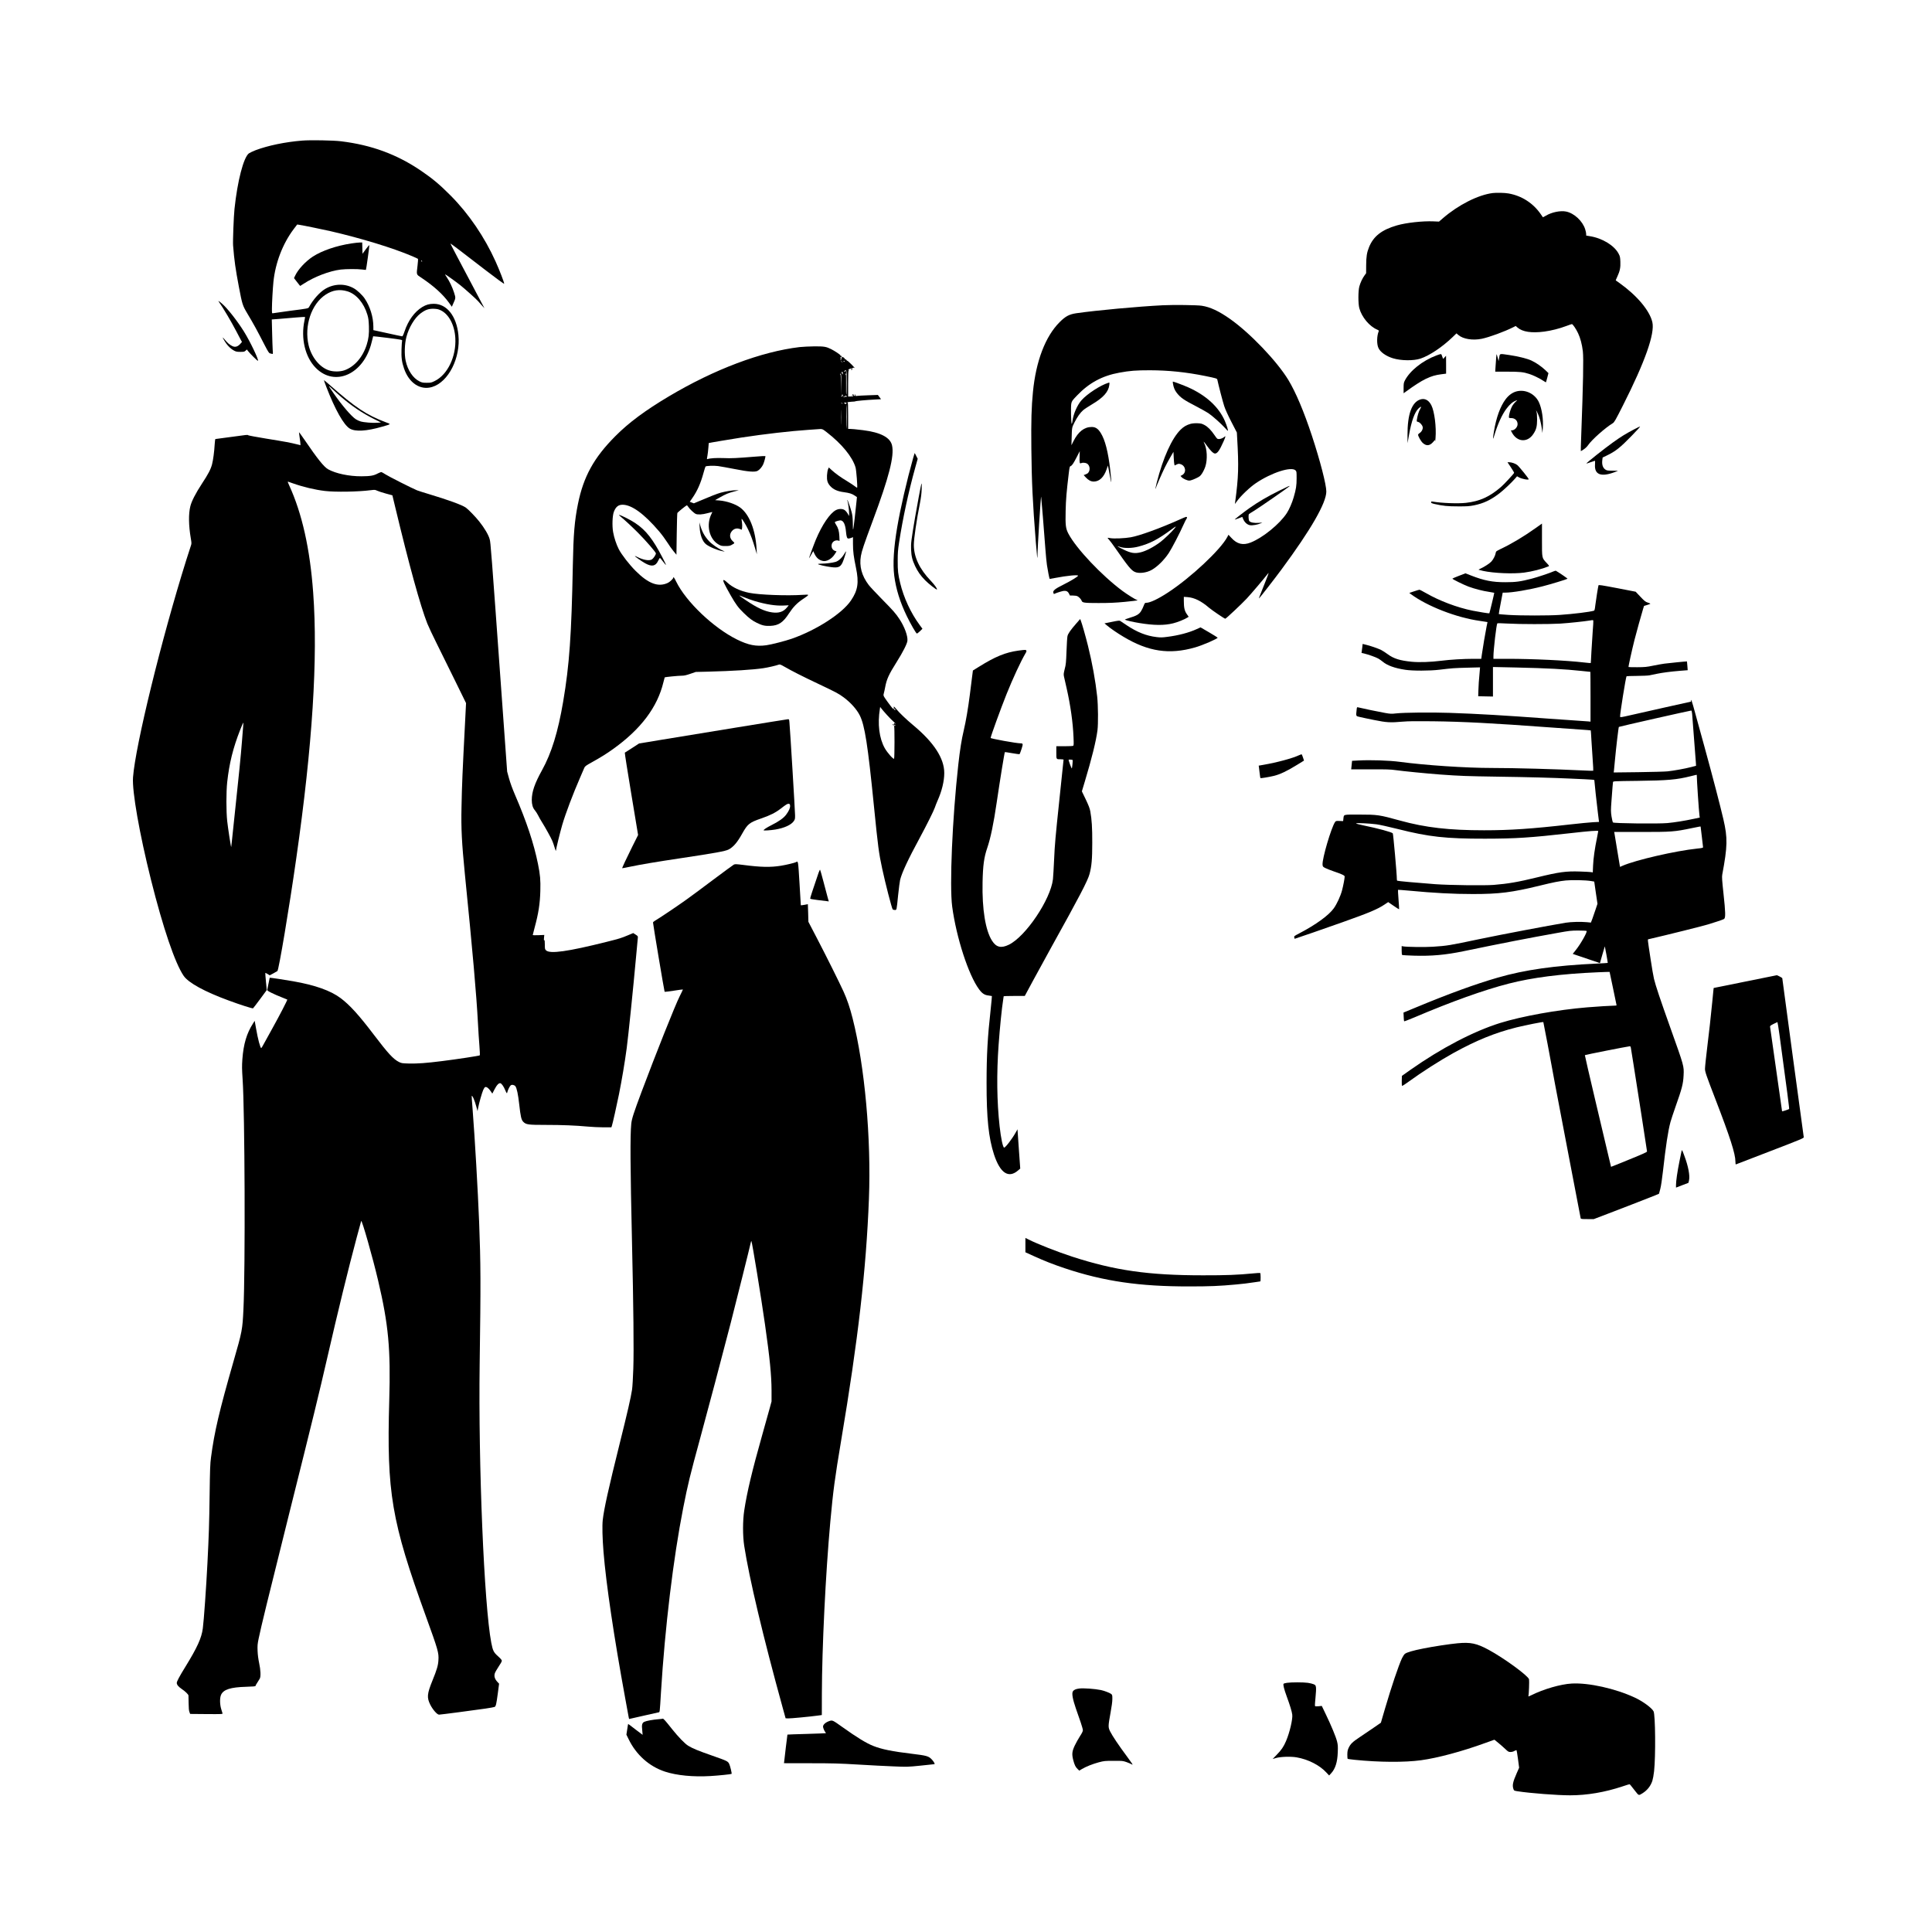<?xml version="1.0" standalone="no"?>
<!DOCTYPE svg PUBLIC "-//W3C//DTD SVG 20010904//EN"
 "http://www.w3.org/TR/2001/REC-SVG-20010904/DTD/svg10.dtd">
<svg version="1.0" xmlns="http://www.w3.org/2000/svg"
 width="4000pt" height="4000pt" viewBox="0 0 4000 4000"
 preserveAspectRatio="xMidYMid meet">

<g transform="translate(0,4000) scale(0.1,-0.1)"
fill="#000000" stroke="none">
<path d="M6255 37089 c-349 -28 -705 -102 -961 -198 -59 -23 -122 -53 -142
-67 -110 -85 -236 -570 -297 -1149 -17 -157 -36 -669 -29 -758 24 -308 50
-488 120 -857 69 -363 76 -384 174 -549 136 -228 194 -334 361 -659 69 -133
89 -164 109 -168 14 -3 34 -8 44 -11 18 -5 19 0 12 83 -3 49 -9 211 -12 359
l-7 271 149 11 c82 7 236 20 342 29 106 9 195 14 197 12 2 -2 -3 -35 -11 -73
-79 -371 13 -758 233 -981 397 -403 996 -131 1156 525 17 69 32 128 33 129 1
2 138 -13 304 -34 289 -37 301 -39 295 -59 -4 -11 -9 -90 -12 -175 -6 -171 6
-266 52 -399 102 -302 338 -457 582 -383 340 104 592 604 544 1078 -39 390
-240 644 -510 644 -94 0 -157 -18 -239 -67 -159 -97 -290 -276 -366 -503 -27
-78 -40 -105 -52 -103 -9 0 -146 30 -305 65 l-289 63 0 70 c0 199 -68 420
-180 585 -47 70 -154 171 -223 210 -181 104 -408 100 -595 -12 -115 -69 -251
-222 -333 -374 -16 -31 -18 -31 -394 -79 -111 -15 -334 -46 -352 -50 -23 -5
-23 -4 -23 94 0 119 17 418 31 556 40 394 192 788 416 1087 l76 100 46 -7 c76
-11 470 -92 639 -130 641 -148 1301 -350 1701 -521 58 -25 110 -49 114 -53 4
-4 1 -66 -8 -137 -24 -203 -30 -182 83 -257 255 -171 439 -337 568 -515 l59
-83 26 59 c56 125 56 119 20 234 -37 114 -93 233 -153 321 -21 31 -36 57 -32
57 10 0 213 -145 312 -223 97 -77 343 -298 372 -334 10 -13 43 -50 74 -84 l56
-60 -55 103 c-494 932 -653 1234 -650 1237 2 2 86 -60 187 -137 101 -78 350
-269 553 -425 204 -156 371 -279 373 -272 5 20 -94 276 -178 462 -228 506
-555 986 -925 1359 -228 230 -375 353 -615 517 -502 341 -1026 535 -1660 612
-159 20 -639 28 -805 14z m2485 -2500 c0 -6 -4 -7 -10 -4 -5 3 -10 11 -10 16
0 6 5 7 10 4 6 -3 10 -11 10 -16z m-1546 -621 c182 -56 339 -240 412 -483 22
-74 27 -116 32 -238 5 -165 -6 -256 -45 -382 -82 -260 -254 -458 -461 -531
-88 -31 -221 -33 -314 -4 -195 60 -368 271 -428 520 -96 402 57 858 354 1051
144 94 289 116 450 67z m1932 -393 c169 -82 286 -306 301 -575 21 -380 -159
-756 -424 -887 -72 -36 -83 -38 -167 -38 -80 0 -98 3 -151 29 -134 66 -243
228 -286 426 -29 133 -23 350 15 493 50 194 169 393 288 484 105 80 172 104
284 100 65 -3 93 -9 140 -32z"/>
<path d="M30905 36003 c-301 -37 -713 -246 -1031 -521 l-81 -70 -114 5 c-221
10 -568 -28 -759 -84 -314 -91 -484 -224 -576 -451 -45 -111 -58 -195 -59
-373 l-1 -166 -32 -44 c-43 -58 -86 -148 -108 -229 -26 -91 -26 -357 -1 -450
50 -186 210 -378 373 -446 28 -12 34 -19 29 -32 -40 -94 -44 -262 -7 -344 38
-87 156 -171 302 -216 167 -51 425 -54 568 -7 190 64 449 237 666 445 l81 78
39 -34 c97 -84 298 -116 484 -78 155 32 474 149 654 240 l49 25 37 -32 c103
-90 291 -119 556 -84 142 19 313 62 453 115 59 22 111 40 117 40 19 0 87 -101
128 -188 47 -99 82 -231 99 -373 17 -147 7 -659 -34 -1762 -7 -169 -10 -307
-8 -307 3 0 30 16 60 36 33 22 71 57 91 88 79 115 354 359 511 454 31 19 56
62 211 369 458 906 663 1487 608 1724 -56 239 -317 550 -680 809 -41 30 -76
54 -78 55 -1 1 13 35 32 76 54 117 69 188 64 309 -4 93 -7 112 -35 165 -88
171 -337 324 -596 365 l-77 13 0 32 c0 18 -9 61 -20 96 -53 172 -228 335 -395
369 -119 24 -299 -13 -422 -87 -31 -18 -57 -32 -59 -31 -1 2 -19 28 -40 58
-159 233 -397 387 -673 435 -76 14 -249 18 -326 8z"/>
<path d="M7275 34960 c-310 -47 -608 -149 -799 -273 -151 -99 -305 -265 -365
-394 l-24 -51 63 -81 c34 -45 64 -81 65 -81 1 0 33 20 71 45 220 145 536 266
769 294 110 13 344 14 444 1 41 -6 76 -9 77 -7 6 5 75 500 71 511 -2 6 -35
-32 -73 -84 l-69 -94 -3 117 -3 117 -52 -1 c-29 0 -106 -9 -172 -19z"/>
<path d="M4532 33750 c93 -132 255 -407 361 -610 38 -74 80 -154 93 -177 l24
-42 -31 -36 c-57 -64 -111 -80 -172 -49 -54 27 -95 62 -147 125 -56 67 -62 67
-23 0 61 -106 132 -180 214 -223 36 -19 59 -23 126 -23 73 0 84 3 108 25 l26
24 26 -34 c37 -49 189 -200 202 -200 31 0 -158 397 -289 607 -141 225 -344
482 -451 574 -72 61 -89 71 -67 39z"/>
<path d="M24076 33680 c-517 -26 -1377 -105 -1791 -165 -148 -22 -224 -62
-346 -184 -295 -295 -491 -805 -553 -1446 -31 -312 -39 -595 -33 -1173 7 -688
26 -1102 93 -1942 24 -298 34 -382 34 -277 0 157 68 1248 76 1222 4 -11 64
-763 89 -1100 9 -115 22 -257 31 -315 14 -97 50 -280 56 -286 2 -1 57 9 124
22 231 45 464 67 464 45 0 -18 -154 -111 -305 -186 -172 -85 -222 -126 -206
-168 l10 -26 62 25 c35 13 88 29 119 36 70 14 107 -1 133 -54 l19 -38 64 0
c38 0 77 -6 93 -15 32 -16 77 -65 86 -94 13 -40 54 -46 350 -46 219 0 338 5
543 24 144 14 262 28 262 33 0 4 -5 8 -11 8 -21 0 -196 109 -300 186 -432 321
-957 877 -1119 1185 -56 108 -64 171 -57 474 5 234 19 398 64 770 16 133 19
148 39 155 30 12 59 55 129 191 l60 118 -3 -105 c-5 -130 1 -159 28 -144 27
15 87 12 120 -5 74 -38 80 -165 11 -210 -9 -5 -29 -15 -45 -21 l-30 -10 44
-48 c55 -59 106 -86 165 -86 116 0 209 89 266 253 l27 79 12 -59 c7 -32 23
-114 35 -183 26 -143 29 -140 15 15 -36 393 -96 678 -177 840 -68 136 -127
185 -220 185 -154 0 -278 -96 -378 -294 l-42 -84 4 136 c6 234 5 229 57 332
58 116 121 205 180 256 24 22 108 77 187 124 232 137 339 258 356 399 6 53 6
53 -18 46 -163 -49 -439 -228 -557 -361 -88 -99 -169 -284 -187 -427 -4 -31
-11 -59 -15 -62 -14 -9 -23 356 -10 418 11 53 19 65 118 168 250 262 523 409
875 473 222 41 345 50 637 50 382 -1 745 -38 1145 -119 229 -47 244 -51 249
-78 21 -102 112 -454 141 -541 22 -70 77 -190 149 -330 l114 -221 6 -110 c35
-596 28 -810 -40 -1320 l-7 -50 48 65 c80 110 268 288 390 369 324 218 732
348 818 262 21 -20 22 -31 22 -164 0 -149 -11 -223 -61 -394 -32 -112 -93
-252 -143 -328 -148 -225 -494 -507 -746 -607 -160 -63 -283 -34 -402 97 l-59
63 -24 -46 c-139 -263 -757 -842 -1229 -1150 -200 -131 -370 -212 -446 -212
-31 0 -34 -4 -55 -59 -12 -33 -37 -85 -56 -115 -41 -65 -95 -96 -247 -141 -59
-17 -93 -32 -85 -36 25 -14 176 -49 295 -68 303 -50 517 -52 702 -6 94 23 239
82 299 121 l22 15 -40 57 c-45 65 -60 131 -60 271 l0 84 80 -6 c139 -11 281
-81 440 -218 66 -56 321 -229 338 -229 15 0 346 312 443 416 95 102 359 413
423 497 16 21 30 36 32 34 2 -2 -35 -100 -82 -218 -126 -314 -125 -311 -114
-304 13 8 321 404 462 595 609 824 928 1378 928 1614 0 142 -129 641 -297
1151 -168 509 -336 905 -490 1160 -238 390 -792 970 -1207 1262 -231 163 -412
247 -586 273 -101 15 -582 21 -804 10z"/>
<path d="M16555 32814 c-794 -94 -1768 -461 -2708 -1021 -492 -293 -829 -543
-1107 -823 -443 -444 -660 -838 -774 -1403 -71 -352 -94 -626 -106 -1267 -28
-1452 -71 -2063 -200 -2825 -107 -630 -241 -1066 -439 -1423 -152 -275 -210
-445 -211 -613 0 -95 20 -164 63 -214 19 -22 49 -69 67 -104 17 -36 53 -99 79
-140 72 -114 190 -328 217 -393 13 -31 35 -94 48 -140 14 -46 25 -74 25 -63 1
34 87 383 131 535 70 239 223 643 370 980 40 91 79 182 87 202 14 33 32 47
157 116 185 103 301 175 438 273 575 411 918 865 1043 1383 14 54 26 100 27
102 7 7 280 34 344 34 57 0 95 8 185 39 l114 39 250 6 c513 13 941 40 1150 72
100 15 266 54 317 73 24 9 38 4 115 -40 160 -92 364 -196 698 -354 380 -180
424 -203 535 -285 143 -107 267 -245 330 -370 104 -206 167 -607 295 -1890 84
-838 99 -956 171 -1290 65 -302 197 -814 216 -837 6 -7 25 -13 43 -13 41 0 37
-17 70 310 15 140 33 281 41 313 36 148 165 425 405 867 149 277 292 564 315
633 9 29 34 93 56 142 89 199 138 404 138 571 0 303 -214 632 -640 987 -150
125 -284 253 -361 345 -36 43 -45 50 -46 33 -1 -11 9 -29 22 -40 l25 -18 -25
0 c-19 0 -39 20 -93 91 -38 50 -87 117 -108 149 -36 56 -37 60 -26 100 7 23
19 80 28 127 31 168 74 263 239 525 129 205 215 375 222 437 11 99 -61 296
-168 455 -78 117 -122 167 -364 413 -122 124 -242 253 -268 287 -146 192 -200
390 -163 603 19 108 60 229 246 730 336 901 448 1338 399 1557 -36 166 -238
272 -604 317 -156 19 -221 25 -267 26 l-38 0 0 276 c0 217 -3 274 -12 268 -9
-5 -10 -4 -2 5 5 6 45 12 87 14 42 1 77 5 77 8 0 7 221 28 403 37 l128 7 -33
44 -32 44 -200 -7 c-111 -4 -216 -9 -235 -13 -22 -4 -32 -2 -28 5 4 5 1 15 -6
21 -10 8 -14 7 -14 -4 0 -8 5 -11 10 -8 6 3 7 1 3 -6 -10 -15 -31 -9 -31 9 0
23 -31 19 -33 -4 -1 -15 1 -17 7 -7 6 8 11 9 15 3 9 -15 -2 -19 -56 -21 l-48
-1 0 270 c0 209 3 270 13 270 8 0 7 3 -3 10 -11 7 -8 11 15 20 16 6 38 12 49
13 12 1 24 7 28 12 5 6 15 5 30 -4 13 -7 -13 23 -57 68 -44 45 -85 81 -91 81
-7 0 -14 7 -18 15 -3 8 -13 15 -22 15 -10 0 -14 3 -11 6 7 7 -36 44 -51 44
-11 0 -24 -28 -18 -39 3 -4 -4 -8 -15 -8 -17 -2 -18 0 -4 13 19 20 19 28 -1
20 -8 -3 -12 -2 -9 4 3 6 13 10 21 10 17 0 19 16 2 26 -7 5 -8 3 -3 -6 5 -9 4
-11 -3 -6 -7 4 -12 13 -12 19 0 13 -117 91 -195 130 -101 50 -145 57 -344 56
-102 -1 -240 -8 -306 -15z m868 -271 c-7 -2 -19 -2 -25 0 -7 3 -2 5 12 5 14 0
19 -2 13 -5z m17 -36 c11 -5 9 -6 -4 -4 -11 1 -21 9 -23 17 -3 10 -2 11 4 4 4
-6 15 -14 23 -17z m45 13 c3 -5 -1 -10 -10 -10 -9 0 -13 5 -10 10 3 6 8 10 10
10 2 0 7 -4 10 -10z m28 -201 c-4 -16 -8 -17 -14 -7 -7 10 -9 11 -9 0 0 -7 -5
-10 -11 -6 -8 4 -3 12 12 20 13 7 25 13 26 14 0 0 -1 -9 -4 -21z m17 -244 c0
-135 -3 -245 -7 -245 -5 0 -7 95 -5 211 2 170 0 209 -10 203 -10 -5 -11 -4 0
7 6 7 12 26 12 41 0 15 2 28 5 28 3 0 5 -110 5 -245z m-83 193 c-9 -5 -8 -8 2
-8 8 0 11 -3 8 -6 -12 -12 -35 17 -30 37 5 18 6 18 18 2 10 -13 10 -20 2 -25z
m-29 -232 l-3 -211 -2 213 c-2 117 -7 211 -12 208 -4 -3 -8 1 -8 9 0 11 4 12
14 4 10 -9 13 -57 11 -223z m33 -217 c8 -15 8 -19 0 -15 -6 4 -11 2 -11 -3 0
-6 -8 -11 -17 -11 -15 0 -15 1 2 13 10 8 15 19 11 25 -4 7 -5 12 -2 12 3 0 10
-10 17 -21z m79 -31 c0 -4 -7 -5 -15 -2 -8 4 -22 1 -29 -5 -11 -9 -16 -9 -22
0 -4 7 -3 9 3 6 6 -4 19 2 29 12 18 17 33 12 34 -11z m-6 -127 c5 -1 3 -8 -5
-17 -12 -14 -14 -14 -24 0 -7 9 -16 12 -20 8 -5 -4 -5 -2 -2 5 4 6 15 10 25 8
9 -2 21 -4 26 -4z m-78 -13 c3 -4 -1 -5 -10 -4 -8 1 -18 5 -22 8 -3 4 1 5 10
4 8 -1 18 -5 22 -8z m84 -274 c0 -136 -3 -250 -6 -253 -2 -3 -4 111 -4 253 1
142 4 256 6 253 3 -3 5 -117 4 -253z m-113 -136 c-1 -68 -3 -13 -3 122 0 135
2 190 3 123 2 -68 2 -178 0 -245z m-300 -187 c311 -241 532 -510 596 -728 16
-52 44 -409 33 -420 -2 -3 -24 10 -48 30 -24 19 -95 66 -159 105 -134 80 -239
156 -322 231 l-57 53 -17 -38 c-9 -22 -18 -77 -21 -127 -5 -104 11 -158 66
-219 66 -73 151 -111 290 -129 107 -14 164 -32 220 -71 l44 -30 -7 -72 c-16
-174 -65 -590 -70 -594 -6 -7 -7 -1 -9 148 -2 93 -8 146 -24 208 -25 93 -81
252 -89 252 -3 0 -2 -8 2 -17 12 -31 35 -196 35 -258 l0 -59 -32 54 c-18 30
-48 63 -66 73 -45 27 -117 25 -173 -3 -125 -64 -288 -303 -419 -616 -41 -98
-140 -369 -140 -382 0 -4 20 28 44 71 l43 77 19 -41 c42 -95 98 -146 181 -163
76 -17 183 43 243 136 l40 62 -31 10 c-98 33 -97 179 2 212 20 7 45 8 62 3
l29 -8 -4 97 c-5 107 -25 174 -69 240 -16 24 -27 47 -24 52 10 16 103 41 128
35 56 -14 89 -90 102 -230 11 -114 22 -145 51 -145 13 0 40 7 59 14 l35 15 0
-142 c0 -155 14 -262 62 -492 64 -307 40 -466 -104 -678 -183 -270 -715 -613
-1228 -792 -133 -46 -421 -120 -523 -134 -213 -29 -371 2 -607 118 -488 241
-1057 783 -1260 1199 -41 83 -60 110 -60 82 0 -20 -72 -89 -113 -108 -198 -93
-402 -17 -667 248 -130 129 -291 337 -349 450 -50 97 -97 239 -117 354 -23
130 -15 339 15 419 40 104 93 147 180 147 190 0 448 -188 759 -553 55 -65 130
-167 167 -226 37 -59 94 -140 128 -181 l62 -75 6 425 c3 234 9 432 13 440 7
14 176 152 195 158 5 2 18 -12 30 -31 27 -45 123 -134 158 -148 44 -18 137
-12 240 16 52 14 97 25 99 25 3 0 -3 -14 -12 -32 -121 -233 -52 -533 147 -643
48 -27 63 -30 139 -30 69 0 93 4 125 22 72 40 71 37 26 78 -71 65 -74 154 -7
221 41 41 95 53 153 32 l42 -15 6 46 c3 25 2 75 -4 111 -6 35 -9 66 -7 68 9 8
91 -126 136 -222 53 -111 94 -221 146 -396 l34 -115 -6 110 c-22 394 -150 718
-341 858 -99 72 -275 132 -428 145 l-90 7 102 58 c117 67 172 90 298 123 l90
23 -61 1 c-71 0 -207 -22 -314 -51 -72 -20 -225 -80 -449 -176 l-105 -44 -43
16 -42 16 53 77 c101 144 173 306 231 520 19 69 38 129 42 133 16 16 169 21
258 10 50 -7 205 -35 345 -62 286 -57 419 -67 476 -37 41 22 92 82 115 134 23
52 52 164 45 171 -3 3 -97 -1 -208 -11 -395 -32 -495 -37 -658 -30 -150 6
-284 -3 -332 -21 -14 -6 -15 1 -2 65 7 40 16 116 20 169 3 53 7 97 8 98 3 4
444 78 676 114 485 74 1011 134 1380 159 91 6 181 12 200 14 96 8 94 9 187
-63z m1245 -5852 c48 -53 107 -114 133 -135 25 -22 45 -43 45 -49 0 -5 -4 -3
-10 5 -5 8 -12 11 -16 7 -10 -10 -11 -57 -2 -63 11 -7 10 -655 -1 -672 -12
-20 -139 122 -193 218 -115 205 -152 499 -101 814 l6 40 26 -34 c14 -19 65
-78 113 -131z m173 -220 c-10 -15 -25 -10 -19 6 4 8 10 12 15 9 5 -3 7 -10 4
-15z"/>
<path d="M12845 29308 c84 -69 245 -218 369 -343 155 -156 366 -399 366 -422
0 -26 -48 -100 -79 -122 -54 -38 -178 -18 -314 51 -22 11 -41 18 -42 16 -7 -7
142 -111 214 -151 136 -75 215 -60 267 52 16 33 32 60 36 60 4 1 33 -33 64
-74 31 -42 59 -73 62 -71 6 7 -144 295 -212 403 -177 287 -330 429 -609 569
-143 71 -184 82 -122 32z"/>
<path d="M14485 29090 c8 -167 57 -298 132 -358 74 -58 247 -129 358 -147 38
-5 36 -4 -18 19 -88 38 -218 129 -278 193 -94 103 -144 194 -185 338 l-14 50
5 -95z"/>
<path d="M17481 28534 c-51 -86 -122 -151 -184 -168 -66 -19 -202 -36 -289
-36 -37 0 -69 -4 -72 -8 -7 -11 162 -50 275 -64 142 -18 188 1 233 96 24 51
79 226 73 232 -1 2 -18 -21 -36 -52z"/>
<path d="M14979 27990 c-17 -11 18 -86 148 -315 108 -189 158 -257 275 -370
109 -106 167 -150 263 -198 112 -56 174 -70 285 -65 171 8 263 70 385 258 86
132 167 215 283 293 149 100 150 101 12 92 -336 -23 -911 -1 -1118 41 -187 38
-344 111 -450 209 -50 46 -72 61 -83 55z m652 -436 c232 -68 430 -99 591 -91
l108 5 -41 -50 c-73 -86 -166 -116 -303 -97 -153 21 -311 94 -544 252 -73 49
-135 93 -137 97 -3 4 44 -12 103 -37 59 -24 159 -60 223 -79z"/>
<path d="M18483 24995 c0 -8 4 -12 9 -9 5 3 6 10 3 15 -9 13 -12 11 -12 -6z"/>
<path d="M29740 32641 c-289 -108 -552 -318 -656 -523 -21 -41 -24 -61 -24
-154 l0 -106 53 38 c341 248 503 328 725 355 l102 13 0 185 -1 186 -30 -33
-30 -33 -13 33 c-7 18 -16 41 -19 51 -8 22 -18 21 -107 -12z"/>
<path d="M30977 32597 c-4 -40 -9 -122 -13 -182 l-7 -110 249 0 c259 0 332 -7
454 -47 83 -26 208 -87 285 -137 33 -22 61 -38 63 -36 2 2 14 45 27 97 l24 93
-62 60 c-81 77 -197 157 -292 201 -90 41 -271 86 -460 114 -207 30 -191 34
-205 -52 l-13 -73 -19 70 c-11 38 -20 71 -22 72 -2 2 -6 -30 -9 -70z"/>
<path d="M17629 32368 c0 -2 -2 -11 -4 -21 -3 -15 -1 -16 11 -6 7 6 11 15 8
20 -5 9 -13 12 -15 7z"/>
<path d="M6755 31993 c181 -472 363 -794 488 -867 115 -67 345 -54 666 39 198
57 192 50 75 94 -397 150 -626 303 -1160 773 -62 54 -114 98 -117 98 -3 0 19
-62 48 -137z m311 -214 c226 -192 430 -329 670 -450 l152 -76 -79 -6 c-93 -7
-272 7 -344 28 -28 8 -72 28 -98 45 -95 63 -284 284 -462 540 -119 172 -121
177 -18 80 49 -47 130 -120 179 -161z"/>
<path d="M24285 32058 c12 -78 36 -137 78 -191 79 -101 144 -146 399 -278 103
-54 219 -118 257 -144 84 -56 267 -220 342 -304 29 -34 57 -61 60 -61 12 0
-21 109 -60 201 -126 292 -389 534 -761 700 -88 39 -300 119 -317 119 -3 0 -2
-19 2 -42z"/>
<path d="M31407 31899 c-88 -21 -167 -76 -234 -164 -111 -147 -196 -381 -243
-670 -26 -158 -24 -188 5 -90 71 240 161 438 253 561 74 98 129 145 208 174
23 9 20 4 -17 -29 -25 -22 -59 -66 -76 -98 -31 -58 -63 -168 -63 -214 0 -23 4
-25 48 -25 78 0 132 -52 132 -126 0 -62 -62 -128 -120 -128 l-20 0 20 -40
c104 -203 323 -221 445 -37 63 95 78 155 79 302 0 77 -5 141 -12 158 -24 56 0
25 28 -37 36 -80 66 -193 82 -310 l12 -91 8 95 c15 190 -19 412 -82 546 -82
170 -274 265 -453 223z"/>
<path d="M29410 31731 c-180 -55 -272 -308 -269 -744 l1 -162 29 165 c51 292
120 482 199 554 22 20 45 36 50 36 6 0 -3 -24 -19 -52 -29 -51 -52 -128 -66
-215 -6 -40 -5 -41 24 -48 37 -8 87 -62 96 -104 9 -41 -20 -100 -62 -126 -18
-11 -32 -27 -33 -35 0 -32 59 -137 97 -171 74 -67 143 -61 213 18 l40 46 2
-29 c0 -16 5 14 9 66 19 228 -22 553 -86 679 -54 106 -134 149 -225 122z"/>
<path d="M24650 31225 c-86 -25 -140 -56 -206 -120 -182 -178 -364 -581 -495
-1098 -17 -66 -28 -122 -25 -125 3 -3 6 1 6 8 0 20 124 306 188 435 30 61 82
157 116 215 l61 105 6 -120 c3 -66 9 -130 13 -141 l6 -21 41 20 c35 17 46 18
79 8 109 -32 130 -175 35 -227 l-34 -18 22 -24 c31 -34 115 -72 160 -72 23 0
72 16 130 43 87 41 96 48 135 106 23 35 54 100 68 144 46 142 36 368 -23 480
-27 53 -8 36 47 -41 79 -111 141 -172 175 -172 49 0 95 65 177 250 43 97 48
122 21 98 -32 -28 -81 -48 -117 -48 -33 0 -39 5 -88 77 -76 111 -140 176 -211
214 -54 29 -73 33 -147 36 -54 2 -105 -3 -140 -12z"/>
<path d="M33825 31107 c-170 -90 -260 -145 -425 -263 -172 -122 -564 -433
-556 -441 2 -2 41 10 87 27 45 16 86 30 90 30 4 0 5 -34 2 -75 -16 -213 124
-267 410 -159 37 14 67 26 67 27 0 1 -51 2 -112 2 -93 0 -119 3 -144 19 -58
35 -82 104 -70 200 l7 54 86 41 c181 87 278 164 513 406 133 137 185 195 174
195 -5 0 -63 -29 -129 -63z"/>
<path d="M6190 31048 c0 -8 7 -59 15 -114 8 -54 15 -111 15 -126 l0 -26 -72
19 c-125 32 -261 58 -637 118 -200 33 -368 64 -374 70 -12 12 -7 12 -387 -40
-158 -21 -289 -39 -292 -39 -3 0 -9 -48 -13 -107 -9 -159 -32 -327 -55 -417
-28 -104 -76 -197 -210 -401 -130 -199 -213 -360 -239 -466 -40 -156 -36 -399
9 -662 18 -107 18 -110 -1 -165 -11 -32 -53 -163 -94 -292 -511 -1628 -1053
-3841 -1101 -4495 -21 -289 133 -1164 372 -2120 250 -998 497 -1725 676 -1988
98 -144 433 -328 929 -510 251 -93 495 -170 508 -163 5 4 72 90 147 192 l137
186 -17 175 c-9 96 -15 177 -13 180 3 2 24 -8 48 -23 l43 -27 73 39 c40 22 79
44 86 49 29 21 244 1302 391 2335 336 2345 450 4137 350 5500 -66 908 -230
1640 -498 2224 -30 65 -34 78 -19 73 10 -3 50 -17 88 -31 220 -78 462 -136
674 -161 216 -25 680 -18 946 16 83 10 92 10 130 -9 22 -11 103 -38 179 -59
l140 -38 54 -225 c294 -1227 524 -2061 669 -2430 25 -63 114 -252 198 -420 84
-168 254 -513 378 -766 l226 -461 -19 -374 c-56 -1080 -66 -1317 -75 -1784
-10 -438 6 -737 69 -1375 163 -1625 240 -2501 271 -3085 8 -159 22 -375 31
-479 8 -104 12 -192 7 -196 -11 -10 -484 -82 -783 -119 -323 -41 -508 -54
-685 -50 -142 4 -153 6 -207 33 -116 59 -224 176 -524 571 -303 399 -492 607
-679 748 -208 157 -529 271 -985 351 -161 29 -482 77 -486 73 -1 -1 -11 -51
-23 -112 -12 -60 -24 -120 -27 -132 -5 -19 5 -27 87 -69 51 -25 145 -67 209
-91 63 -25 116 -46 118 -48 7 -6 -167 -342 -308 -595 -81 -146 -164 -298 -186
-337 -21 -40 -42 -73 -45 -73 -20 0 -70 188 -108 408 l-28 157 -35 -55 c-131
-204 -197 -427 -220 -740 -10 -140 -9 -203 5 -415 46 -676 58 -3934 17 -4765
-20 -421 -27 -457 -204 -1071 -295 -1028 -398 -1464 -467 -1992 -18 -130 -22
-241 -29 -772 -8 -612 -16 -835 -45 -1415 -26 -511 -74 -1190 -96 -1354 -26
-200 -115 -395 -359 -792 -126 -204 -180 -305 -180 -337 0 -38 33 -78 103
-126 72 -48 135 -110 139 -134 1 -7 2 -77 3 -157 1 -104 6 -156 17 -185 l15
-40 338 -3 c318 -2 337 -1 332 15 -3 10 -15 50 -27 88 -30 98 -32 232 -3 296
50 110 195 157 521 166 146 4 192 9 192 18 0 7 16 37 36 66 20 30 43 68 52 84
24 45 19 175 -13 325 -17 81 -29 169 -32 250 -4 109 -2 141 22 255 52 253 181
780 639 2615 488 1950 611 2456 782 3200 225 981 435 1839 610 2492 46 174 88
326 92 338 13 36 238 -751 350 -1230 215 -913 262 -1417 231 -2485 -55 -1910
44 -2496 759 -4470 253 -699 269 -754 259 -908 -6 -108 -32 -196 -122 -417
-114 -281 -121 -356 -45 -507 52 -102 141 -203 180 -203 31 0 741 93 964 126
93 14 177 29 187 34 26 15 35 53 65 275 l27 206 -30 32 c-59 62 -77 119 -59
181 7 23 43 86 79 140 37 53 67 108 67 121 0 16 -23 44 -80 95 -91 82 -106
113 -139 281 -148 776 -269 3681 -240 5769 24 1683 22 2068 -11 2935 -27 673
-88 1730 -134 2320 -13 160 -22 292 -20 294 15 17 63 -96 98 -228 l23 -85 12
65 c18 98 80 316 106 374 12 29 30 55 40 58 27 11 73 -23 112 -82 l36 -53 43
83 c49 96 92 140 124 132 26 -7 70 -69 100 -143 31 -73 37 -78 45 -38 9 41 48
120 69 137 23 20 76 9 97 -19 29 -39 56 -168 79 -375 28 -254 44 -321 84 -361
58 -58 100 -64 465 -64 344 0 613 -11 874 -35 86 -8 231 -15 321 -15 l164 0
11 33 c18 56 99 419 146 650 61 307 119 650 160 954 34 255 136 1252 195 1903
16 184 32 354 35 377 4 40 3 42 -45 73 l-50 32 -107 -45 c-147 -61 -169 -68
-443 -137 -806 -202 -1177 -254 -1256 -175 -22 22 -24 32 -24 120 0 70 -3 94
-12 89 -8 -5 -10 8 -5 51 l6 58 -120 -5 c-73 -3 -119 -1 -119 4 0 6 18 76 40
157 79 292 110 492 117 756 6 226 -3 332 -48 555 -86 426 -237 880 -476 1433
-55 128 -99 249 -124 340 l-39 142 -120 1665 c-213 2963 -222 3072 -241 3143
-24 92 -108 234 -218 372 -76 96 -227 251 -277 286 -82 56 -361 158 -764 279
-107 32 -217 67 -245 78 -94 38 -590 288 -653 330 -35 22 -72 44 -82 47 -11 3
-44 -9 -82 -29 -81 -44 -152 -56 -335 -57 -257 -1 -527 56 -688 144 -88 49
-222 217 -495 618 -60 89 -110 156 -110 147z m-1155 -6075 c-3 -38 -14 -180
-25 -318 -25 -313 -65 -717 -135 -1365 -30 -278 -61 -577 -70 -665 -9 -87 -17
-160 -18 -162 -6 -5 -68 396 -83 537 -22 200 -22 606 0 807 42 388 122 710
268 1081 33 83 62 152 65 152 2 0 2 -30 -2 -67z"/>
<path d="M18906 30518 c-133 -475 -264 -1040 -331 -1438 -71 -417 -92 -756
-61 -998 36 -278 120 -548 260 -837 79 -163 185 -347 207 -361 6 -3 35 17 64
46 l53 52 -58 79 c-181 245 -330 564 -403 869 -43 177 -52 255 -51 460 0 161
5 226 28 375 76 497 194 1046 335 1553 l51 183 -30 59 c-17 33 -31 60 -33 60
-1 0 -15 -46 -31 -102z"/>
<path d="M31281 30325 c39 -58 69 -110 67 -115 -7 -21 -209 -238 -270 -291
-239 -206 -440 -297 -728 -330 -163 -18 -503 -6 -687 26 -28 5 -33 3 -33 -14
0 -16 13 -22 72 -36 171 -39 272 -49 488 -49 185 -1 231 3 330 22 195 40 338
107 520 245 91 69 257 226 333 314 l36 42 43 -24 c59 -32 198 -58 198 -36 0
17 -201 266 -238 294 -40 31 -118 57 -168 57 l-33 0 70 -105z"/>
<path d="M19075 29978 c-10 -29 -87 -442 -129 -688 -79 -467 -89 -543 -83
-670 6 -138 25 -214 83 -339 54 -114 114 -200 208 -295 74 -75 234 -201 244
-191 12 12 -47 96 -127 180 -234 244 -351 493 -351 745 0 126 58 522 125 855
24 124 34 203 37 293 2 67 2 122 0 122 -1 0 -5 -6 -7 -12z"/>
<path d="M26475 29836 c-234 -116 -422 -226 -597 -349 -128 -90 -319 -239
-314 -244 2 -2 38 10 80 26 l76 29 21 -49 c29 -67 84 -114 141 -123 50 -8 161
12 218 39 l35 16 -73 -6 c-92 -8 -176 8 -197 38 -16 22 -21 123 -7 143 4 5 54
38 112 72 89 54 695 473 724 502 24 24 -22 4 -219 -94z"/>
<path d="M24410 29238 c-401 -179 -821 -331 -1000 -362 -123 -22 -349 -31
-420 -18 -30 6 -56 9 -58 7 -2 -2 13 -22 33 -44 20 -22 76 -96 123 -165 267
-383 332 -463 407 -497 84 -39 245 -19 352 43 120 69 254 202 352 349 62 94
223 403 306 589 26 58 54 113 62 122 16 18 10 38 -10 37 -7 0 -73 -27 -147
-61z m-98 -185 c-59 -71 -218 -223 -287 -274 -136 -103 -299 -188 -408 -214
-125 -30 -201 -18 -352 55 -126 61 -164 88 -80 58 89 -33 254 -30 388 6 240
64 401 148 682 355 44 33 84 60 88 60 5 1 -9 -20 -31 -46z"/>
<path d="M31791 29065 c-240 -171 -491 -321 -713 -427 -104 -51 -106 -52 -112
-91 -8 -49 -47 -126 -87 -171 -34 -39 -146 -112 -222 -146 -27 -12 -47 -24
-44 -26 2 -2 44 -13 93 -24 222 -48 622 -65 850 -35 169 23 367 73 507 130 15
6 8 17 -41 69 -101 108 -97 90 -97 479 0 185 0 337 0 337 0 0 -60 -43 -134
-95z"/>
<path d="M32161 28169 c-76 -34 -331 -119 -450 -150 -233 -60 -329 -73 -541
-73 -269 -1 -445 34 -714 139 l-116 45 -135 -52 c-74 -28 -135 -55 -135 -58 0
-13 233 -127 334 -165 129 -47 294 -90 425 -109 57 -9 105 -17 108 -19 3 -4
-96 -417 -102 -425 -4 -5 -218 29 -343 54 -325 66 -688 203 -973 367 -64 37
-123 67 -131 67 -7 0 -58 -15 -112 -33 l-98 -33 33 -25 c341 -252 943 -486
1429 -554 63 -9 125 -18 136 -21 l21 -4 -19 -92 c-23 -113 -82 -460 -98 -580
l-12 -88 -158 0 c-211 0 -480 -16 -670 -40 -212 -27 -455 -36 -610 -21 -246
24 -376 65 -500 157 -41 31 -101 69 -133 86 -66 33 -231 90 -323 111 l-62 15
-6 -57 c-4 -31 -9 -72 -12 -92 l-5 -37 53 -12 c92 -22 246 -77 296 -106 26
-15 65 -43 87 -61 94 -80 247 -136 468 -170 154 -24 508 -23 707 1 272 33 305
35 574 42 l269 7 -6 -69 c-18 -191 -27 -319 -29 -419 l-3 -110 153 -3 152 -3
0 306 0 305 23 0 c12 0 220 -5 462 -10 637 -14 1010 -34 1349 -71 99 -10 181
-19 183 -19 1 0 3 -232 3 -515 l0 -516 -47 5 c-27 3 -97 8 -158 11 -60 4 -351
24 -645 45 -967 71 -1459 100 -2070 121 -376 13 -940 7 -1102 -11 -99 -11
-118 -11 -235 10 -112 19 -501 100 -559 116 -19 5 -22 0 -27 -57 -14 -130 -17
-125 66 -143 39 -10 173 -38 297 -63 257 -52 335 -57 590 -34 119 10 264 12
620 8 644 -8 1234 -39 2430 -127 223 -17 503 -36 623 -44 121 -8 220 -16 222
-18 2 -2 8 -95 14 -208 6 -113 18 -299 27 -413 9 -115 13 -211 10 -214 -3 -3
-103 0 -223 6 -544 27 -1393 51 -1868 51 -550 0 -1383 56 -1915 127 -215 29
-604 42 -856 28 l-131 -7 -9 -89 -9 -88 400 1 c323 1 422 -2 515 -16 154 -22
654 -71 920 -91 426 -31 555 -35 1195 -45 644 -9 1120 -22 1515 -40 522 -24
490 -21 490 -42 0 -30 50 -489 74 -679 l22 -176 -125 -6 c-70 -4 -286 -25
-481 -47 -793 -90 -1233 -120 -1774 -120 -725 0 -1212 56 -1736 200 -436 120
-465 125 -853 125 -335 0 -312 6 -323 -82 l-6 -53 -75 3 c-70 2 -77 0 -92 -22
-81 -121 -268 -758 -259 -881 3 -40 6 -45 53 -70 28 -14 104 -45 171 -68 172
-58 234 -87 234 -109 0 -40 -30 -195 -55 -289 -31 -117 -107 -281 -170 -369
-104 -146 -370 -339 -720 -522 -100 -52 -105 -56 -99 -81 4 -15 7 -28 8 -29 2
-2 682 233 1001 347 541 192 716 266 858 361 l78 52 111 -76 c61 -42 113 -75
115 -73 2 2 -3 92 -12 201 -8 109 -14 200 -11 202 2 2 100 -5 217 -16 532 -50
926 -71 1335 -71 545 0 805 33 1384 174 289 71 399 92 539 107 130 13 409 7
517 -11 l71 -12 33 -230 34 -230 -39 -117 c-21 -64 -51 -151 -67 -194 l-30
-78 -82 8 c-125 12 -330 7 -441 -11 -355 -59 -1309 -240 -1770 -336 -647 -136
-676 -141 -975 -161 -165 -11 -553 -6 -622 8 l-28 6 0 -91 c0 -69 3 -91 14
-95 8 -3 115 -9 238 -13 366 -11 655 15 1028 92 820 170 1339 271 1950 380
243 44 278 48 425 48 89 0 166 -4 173 -8 23 -14 -121 -269 -223 -396 l-63 -79
46 -16 c61 -21 515 -175 517 -175 1 0 24 79 50 175 27 96 50 173 51 172 4 -5
64 -340 61 -343 -2 -2 -104 -8 -228 -14 -864 -40 -1489 -128 -2051 -291 -456
-131 -1018 -336 -1681 -612 l-269 -111 4 -87 c1 -48 6 -90 9 -94 4 -3 98 33
210 80 768 327 1443 569 1954 700 490 126 1081 202 1844 235 134 6 245 9 246
8 2 -2 32 -149 69 -328 36 -179 69 -335 72 -347 6 -21 3 -23 -29 -23 -64 0
-389 -20 -577 -36 -618 -51 -1348 -183 -1805 -325 -550 -172 -1219 -522 -1852
-968 l-178 -126 -3 -99 c-1 -55 1 -103 5 -107 5 -5 65 32 133 83 279 203 643
436 931 596 478 264 866 421 1307 531 197 48 549 118 555 110 4 -4 172 -896
183 -964 3 -22 30 -168 60 -325 30 -157 160 -841 290 -1520 129 -679 237
-1243 240 -1252 5 -16 20 -18 139 -18 l133 0 304 116 c166 63 384 147 483 186
99 38 265 103 369 144 104 40 190 75 192 77 2 1 14 47 28 100 16 60 37 203 56
370 59 526 105 831 155 1016 14 51 61 193 104 315 134 378 160 476 168 653 9
192 12 182 -272 978 -214 600 -305 871 -341 1019 -13 55 -44 233 -68 395 -70
459 -66 421 -42 426 390 90 1126 274 1225 305 31 10 115 36 187 59 73 23 140
48 150 56 32 23 29 138 -12 515 -31 285 -35 354 -27 400 110 589 114 759 24
1148 -69 295 -212 845 -395 1512 -252 923 -271 988 -274 954 l-3 -31 -527
-117 c-290 -64 -619 -138 -732 -165 -182 -42 -205 -45 -208 -30 -7 36 119 823
134 838 2 3 98 6 212 7 114 1 232 6 262 12 30 6 98 20 150 31 121 25 290 47
487 63 l155 12 -7 91 c-4 49 -8 91 -8 91 -4 3 -387 -35 -467 -46 -47 -6 -152
-25 -235 -42 -132 -27 -171 -31 -327 -32 -97 0 -179 1 -181 4 -6 6 71 354 123
560 35 138 149 551 179 645 l19 60 66 20 c36 11 66 23 66 26 0 3 -24 13 -54
23 -48 15 -67 30 -153 121 l-98 104 -382 74 c-331 63 -384 71 -388 58 -9 -30
-53 -306 -66 -413 -9 -83 -16 -109 -28 -112 -86 -26 -427 -68 -706 -87 -225
-16 -810 -16 -1060 0 -110 7 -202 15 -204 17 -2 2 15 103 39 224 l42 220 47 0
c151 0 491 57 775 130 163 41 493 142 519 157 7 4 -133 101 -238 165 -6 4 -30
-2 -54 -13z m815 -1231 c-8 -101 -20 -291 -27 -423 -6 -132 -13 -241 -14 -243
-2 -2 -63 4 -137 12 -371 43 -1051 76 -1595 76 l-283 0 0 48 c0 137 62 666 80
686 5 5 97 3 212 -4 251 -15 865 -15 1093 -1 181 12 494 45 610 64 69 12 70
12 73 -10 2 -12 -4 -104 -12 -205z m2058 -1720 c9 -112 74 -956 78 -1018 l3
-55 -104 -27 c-129 -33 -354 -74 -486 -88 -55 -6 -329 -13 -608 -17 l-508 -6
6 39 c3 21 12 116 20 209 26 279 74 688 82 695 9 8 1457 335 1499 339 7 1 14
-28 18 -71z m96 -1266 c0 -100 43 -743 56 -838 l6 -41 -124 -26 c-184 -40
-396 -74 -548 -88 -192 -17 -1107 -7 -1125 13 -7 7 -20 63 -30 123 -15 103
-16 125 -1 325 9 118 19 249 22 290 3 41 7 84 9 96 5 21 7 21 507 27 629 8
810 24 1099 96 135 34 129 33 129 23z m-6635 -1018 c61 -7 261 -52 445 -98
646 -163 993 -201 1805 -200 638 1 934 20 1768 114 392 45 577 59 577 43 0 -6
-11 -66 -25 -134 -47 -226 -76 -432 -82 -577 l-6 -144 -36 6 c-20 3 -122 9
-227 12 -291 10 -433 -9 -894 -122 -388 -95 -598 -131 -894 -155 -192 -15
-922 -6 -1211 15 -399 30 -774 64 -787 72 -5 3 -8 20 -8 37 1 93 -74 933 -84
944 -26 26 -304 102 -608 164 -88 18 -155 36 -151 42 7 12 270 0 418 -19z
m6715 -52 c0 -5 11 -98 25 -208 14 -109 25 -206 25 -215 0 -12 -23 -18 -122
-28 -445 -46 -1275 -237 -1545 -356 l-52 -23 -5 26 c-3 15 -28 167 -56 337
-27 171 -52 321 -55 335 l-6 26 563 -1 c627 0 684 4 1044 79 186 39 184 38
184 28z m-1446 -4569 c3 -16 28 -172 56 -348 27 -176 102 -650 165 -1053 63
-403 115 -741 115 -751 0 -14 -81 -51 -372 -169 -204 -84 -372 -151 -373 -150
-1 2 -27 111 -58 243 -31 132 -153 649 -272 1150 -118 500 -214 914 -212 919
2 7 862 177 934 185 6 0 14 -11 17 -26z"/>
<path d="M22286 27095 c-121 -138 -174 -214 -185 -265 -6 -25 -15 -164 -20
-310 -9 -237 -12 -276 -37 -370 -23 -92 -25 -111 -16 -155 6 -27 31 -139 56
-247 80 -353 130 -711 142 -1011 6 -140 5 -170 -7 -178 -8 -5 -89 -9 -181 -9
l-168 0 0 -129 c0 -147 -4 -141 91 -141 32 0 59 -4 59 -8 0 -4 -41 -392 -90
-862 -77 -729 -93 -905 -105 -1190 -8 -184 -20 -375 -25 -425 -50 -420 -564
-1184 -912 -1354 -160 -78 -261 -55 -348 81 -137 211 -209 655 -197 1212 7
348 30 516 97 711 69 202 132 505 195 937 72 489 161 1037 170 1047 2 2 70 -9
151 -23 81 -15 150 -23 154 -19 4 4 22 53 40 107 34 106 32 115 -20 116 -91 1
-620 97 -620 112 0 31 210 608 328 903 130 325 294 678 390 842 25 41 28 54
19 67 -11 15 -25 14 -162 -4 -268 -37 -478 -123 -821 -337 l-121 -75 -17 -132
c-9 -72 -30 -237 -46 -366 -37 -289 -81 -548 -126 -739 -47 -198 -78 -396
-114 -716 -124 -1118 -183 -2504 -126 -2935 86 -642 338 -1418 556 -1712 65
-88 114 -120 197 -129 35 -4 66 -9 69 -11 2 -3 -9 -126 -25 -274 -64 -573 -85
-946 -85 -1524 -1 -734 42 -1139 154 -1483 127 -386 301 -501 499 -329 l44 38
-29 406 -28 407 -34 -61 c-73 -132 -215 -318 -242 -318 -26 0 -67 195 -94 440
-57 510 -64 1093 -21 1685 25 352 67 769 95 940 5 33 10 63 10 68 0 4 98 7
219 7 l218 0 166 308 c91 169 265 487 387 707 577 1039 751 1371 788 1511 43
161 56 307 56 644 1 315 -10 482 -40 649 -12 65 -33 120 -95 251 l-80 166 60
200 c145 482 233 836 263 1064 17 135 14 512 -6 700 -35 322 -103 699 -192
1055 -48 193 -125 463 -147 516 l-13 33 -78 -89z m-78 -2830 c6 -5 -11 -175
-17 -175 -9 0 -72 171 -66 180 5 7 73 3 83 -5z"/>
<path d="M23021 27125 l-154 -31 46 -39 c80 -67 218 -162 348 -239 515 -308
949 -373 1482 -220 153 43 468 180 467 202 -1 4 -80 53 -177 110 l-177 103
-79 -36 c-160 -73 -377 -131 -607 -160 -104 -14 -141 -15 -224 -5 -212 25
-404 101 -621 246 -60 41 -119 80 -130 87 -17 12 -42 9 -174 -18z"/>
<path d="M18490 25332 c0 -12 19 -26 26 -19 2 2 -2 10 -11 17 -9 8 -15 8 -15
2z"/>
<path d="M15230 24935 c-580 -95 -1267 -208 -1527 -250 l-472 -78 -143 -93
c-79 -51 -147 -95 -152 -97 -4 -1 56 -386 134 -854 l141 -851 -121 -242 c-116
-232 -213 -440 -208 -446 2 -1 76 13 166 32 224 47 546 101 1067 179 680 102
902 142 968 176 100 52 180 144 284 331 113 200 147 228 393 313 182 62 298
121 400 200 119 92 142 106 170 103 21 -3 26 -9 28 -39 4 -45 -24 -108 -81
-185 -51 -70 -153 -142 -307 -219 -93 -47 -160 -90 -160 -105 0 -10 139 -1
241 15 186 31 329 96 383 174 25 36 28 48 27 123 0 80 -104 1797 -117 1926 -5
59 -7 62 -32 61 -15 -1 -502 -79 -1082 -174z"/>
<path d="M26895 24364 c-133 -63 -454 -150 -738 -199 l-97 -17 5 -32 c2 -17 9
-74 15 -126 6 -52 13 -96 15 -99 8 -7 164 18 278 45 127 30 277 102 489 233
l136 84 -20 61 c-12 34 -23 64 -27 67 -3 4 -28 -4 -56 -17z"/>
<path d="M16480 22150 c-25 -14 -208 -58 -310 -74 -217 -35 -417 -31 -777 16
-152 19 -176 20 -200 7 -15 -8 -208 -149 -428 -314 -220 -166 -481 -359 -580
-429 -185 -132 -547 -374 -622 -417 -24 -13 -43 -31 -43 -39 -1 -29 233 -1425
240 -1433 3 -4 89 6 191 22 101 16 186 27 188 25 1 -1 -29 -66 -68 -143 -89
-175 -489 -1178 -788 -1976 -164 -438 -202 -556 -213 -659 -25 -249 -21 -884
15 -2461 30 -1292 40 -2247 27 -2610 -6 -187 -18 -383 -26 -436 -26 -171 -95
-469 -253 -1104 -237 -952 -329 -1369 -354 -1597 -13 -118 -7 -375 16 -658 53
-661 218 -1772 451 -3040 36 -195 68 -370 71 -388 3 -17 7 -32 8 -32 1 0 132
30 291 66 159 37 301 69 316 71 30 6 26 -25 53 418 82 1340 255 2776 461 3820
99 500 135 649 359 1470 161 590 426 1593 625 2360 95 369 401 1592 415 1663
4 18 9 31 11 29 15 -14 204 -1175 283 -1732 99 -692 134 -1053 135 -1365 l0
-225 -38 -140 c-20 -77 -91 -331 -158 -565 -205 -725 -312 -1173 -369 -1550
-33 -212 -33 -527 -1 -735 105 -677 392 -1885 799 -3360 l58 -210 47 -3 c45
-3 466 37 623 59 l80 11 1 437 c2 953 77 2486 174 3556 60 658 94 909 225
1690 351 2084 519 3543 575 5000 49 1257 -86 2751 -337 3739 -56 222 -114 393
-188 556 -91 199 -358 735 -551 1105 l-177 340 -5 183 c-3 100 -5 182 -6 182
0 0 -34 -6 -73 -14 -40 -7 -73 -11 -73 -7 1 3 -12 207 -27 454 -29 474 -27
465 -73 437z"/>
<path d="M16947 21928 c-122 -357 -177 -524 -173 -534 2 -6 69 -18 153 -28 81
-9 167 -20 190 -23 l42 -6 -25 89 c-13 49 -52 195 -86 324 -34 129 -65 239
-69 243 -3 5 -18 -24 -32 -65z"/>
<path d="M36133 19677 l-653 -132 -4 -30 c-3 -16 -14 -136 -26 -265 -17 -188
-77 -728 -105 -945 -23 -186 -45 -395 -45 -435 0 -59 25 -133 213 -620 308
-799 416 -1136 417 -1298 0 -35 4 -62 9 -60 5 2 324 124 709 273 635 244 701
272 697 290 -5 20 -445 3280 -445 3294 0 6 -106 63 -113 60 -1 -1 -296 -60
-654 -132z m711 -1114 c157 -1155 204 -1519 198 -1524 -10 -9 -143 -52 -146
-48 -2 3 -242 1694 -249 1753 -2 16 15 28 73 57 41 21 77 38 80 38 3 1 23
-124 44 -276z"/>
<path d="M34816 16174 c-3 -10 -23 -109 -45 -219 -44 -218 -71 -406 -71 -490
l0 -53 127 49 c70 27 128 49 129 49 2 0 8 25 14 56 20 96 -16 288 -96 501 -46
125 -50 132 -58 107z"/>
<path d="M21230 14221 l0 -148 189 -86 c206 -94 396 -168 626 -245 808 -270
1548 -378 2580 -376 426 0 620 8 965 40 168 16 219 22 395 48 55 9 103 16 108
16 10 0 9 168 -2 174 -5 3 -73 -1 -152 -9 -310 -30 -553 -40 -1034 -39 -1127
0 -1824 100 -2705 386 -296 96 -722 263 -902 354 l-68 34 0 -149z"/>
<path d="M30180 5978 c-165 -15 -508 -67 -710 -108 -218 -43 -344 -80 -383
-111 -15 -11 -42 -53 -61 -92 -70 -150 -219 -591 -351 -1042 -25 -88 -55 -190
-66 -226 l-19 -66 -152 -105 c-84 -58 -214 -146 -288 -195 -149 -99 -190 -139
-229 -223 -20 -44 -25 -71 -26 -137 0 -45 3 -84 6 -87 3 -4 69 -13 145 -21
505 -52 1038 -55 1374 -9 345 47 851 183 1327 356 l193 69 77 -62 c43 -35 108
-92 146 -128 62 -59 71 -64 111 -64 27 0 58 8 81 22 22 13 41 18 44 13 3 -6
17 -89 30 -186 l23 -175 -50 -113 c-81 -184 -95 -251 -68 -328 12 -34 14 -35
91 -47 258 -40 823 -83 1081 -83 352 0 722 63 1088 185 74 25 138 45 143 44 8
0 18 -12 127 -152 65 -84 64 -84 145 -33 97 62 164 146 201 255 11 34 28 124
36 199 34 309 27 1169 -11 1241 -36 71 -225 209 -390 285 -399 186 -955 310
-1304 290 -228 -12 -583 -115 -835 -241 -56 -28 -67 -31 -62 -16 10 25 20 314
13 345 -19 74 -519 439 -837 611 -249 134 -373 160 -640 135z"/>
<path d="M26646 5159 c-33 -5 -64 -13 -70 -19 -15 -15 7 -106 65 -265 67 -183
106 -310 114 -376 11 -94 -54 -371 -129 -546 -50 -117 -96 -185 -193 -284
l-84 -87 68 20 c96 28 308 35 428 14 237 -41 473 -160 613 -311 l60 -64 42 45
c87 94 130 232 137 435 5 124 2 157 -15 225 -24 96 -120 328 -233 562 l-83
173 -66 -7 c-46 -4 -70 -3 -74 5 -4 6 0 84 10 174 10 96 14 183 10 211 -7 44
-11 49 -49 66 -23 10 -77 23 -120 29 -91 13 -345 13 -431 0z"/>
<path d="M22345 5041 c-74 -9 -115 -28 -134 -63 -23 -41 -2 -159 64 -351 31
-89 76 -220 101 -291 24 -71 44 -142 44 -159 0 -20 -20 -62 -61 -124 -33 -52
-81 -137 -106 -190 -58 -121 -64 -182 -33 -302 26 -101 47 -146 92 -188 l33
-32 55 33 c88 52 222 105 348 139 111 29 127 31 307 31 184 1 193 0 270 -27
44 -16 95 -38 113 -49 27 -16 5 17 -103 163 -171 229 -307 432 -352 524 -42
85 -41 108 11 393 23 123 36 224 36 277 0 78 -2 85 -25 104 -31 23 -140 65
-210 80 -125 26 -360 43 -450 32z"/>
<path d="M13719 4416 c-2 -2 -40 -7 -84 -10 -114 -9 -254 -34 -295 -54 -47
-23 -57 -63 -43 -179 5 -48 9 -89 8 -91 -1 -1 -69 50 -150 113 -81 64 -149
114 -150 113 -2 -2 -10 -52 -19 -113 l-17 -109 46 -94 c156 -323 427 -565 754
-672 244 -79 579 -112 941 -91 169 10 429 37 437 45 8 8 -30 166 -49 205 -29
58 -41 63 -363 176 -278 97 -396 146 -483 199 -72 43 -205 181 -337 346 -146
185 -185 227 -196 216z"/>
<path d="M17180 4371 c-81 -25 -140 -75 -140 -119 0 -26 28 -92 48 -115 8 -9
13 -19 11 -21 -2 -2 -181 -8 -398 -15 -217 -6 -396 -12 -398 -14 -1 -2 -16
-120 -33 -263 -16 -142 -32 -275 -34 -294 l-5 -35 542 -1 c463 0 607 -4 990
-27 247 -15 578 -32 735 -38 282 -12 291 -12 567 16 154 15 282 29 283 30 10
9 -16 54 -55 96 -66 71 -107 82 -414 119 -402 48 -625 93 -798 162 -143 56
-342 178 -636 388 -200 143 -210 148 -265 131z"/>
</g>
</svg>
